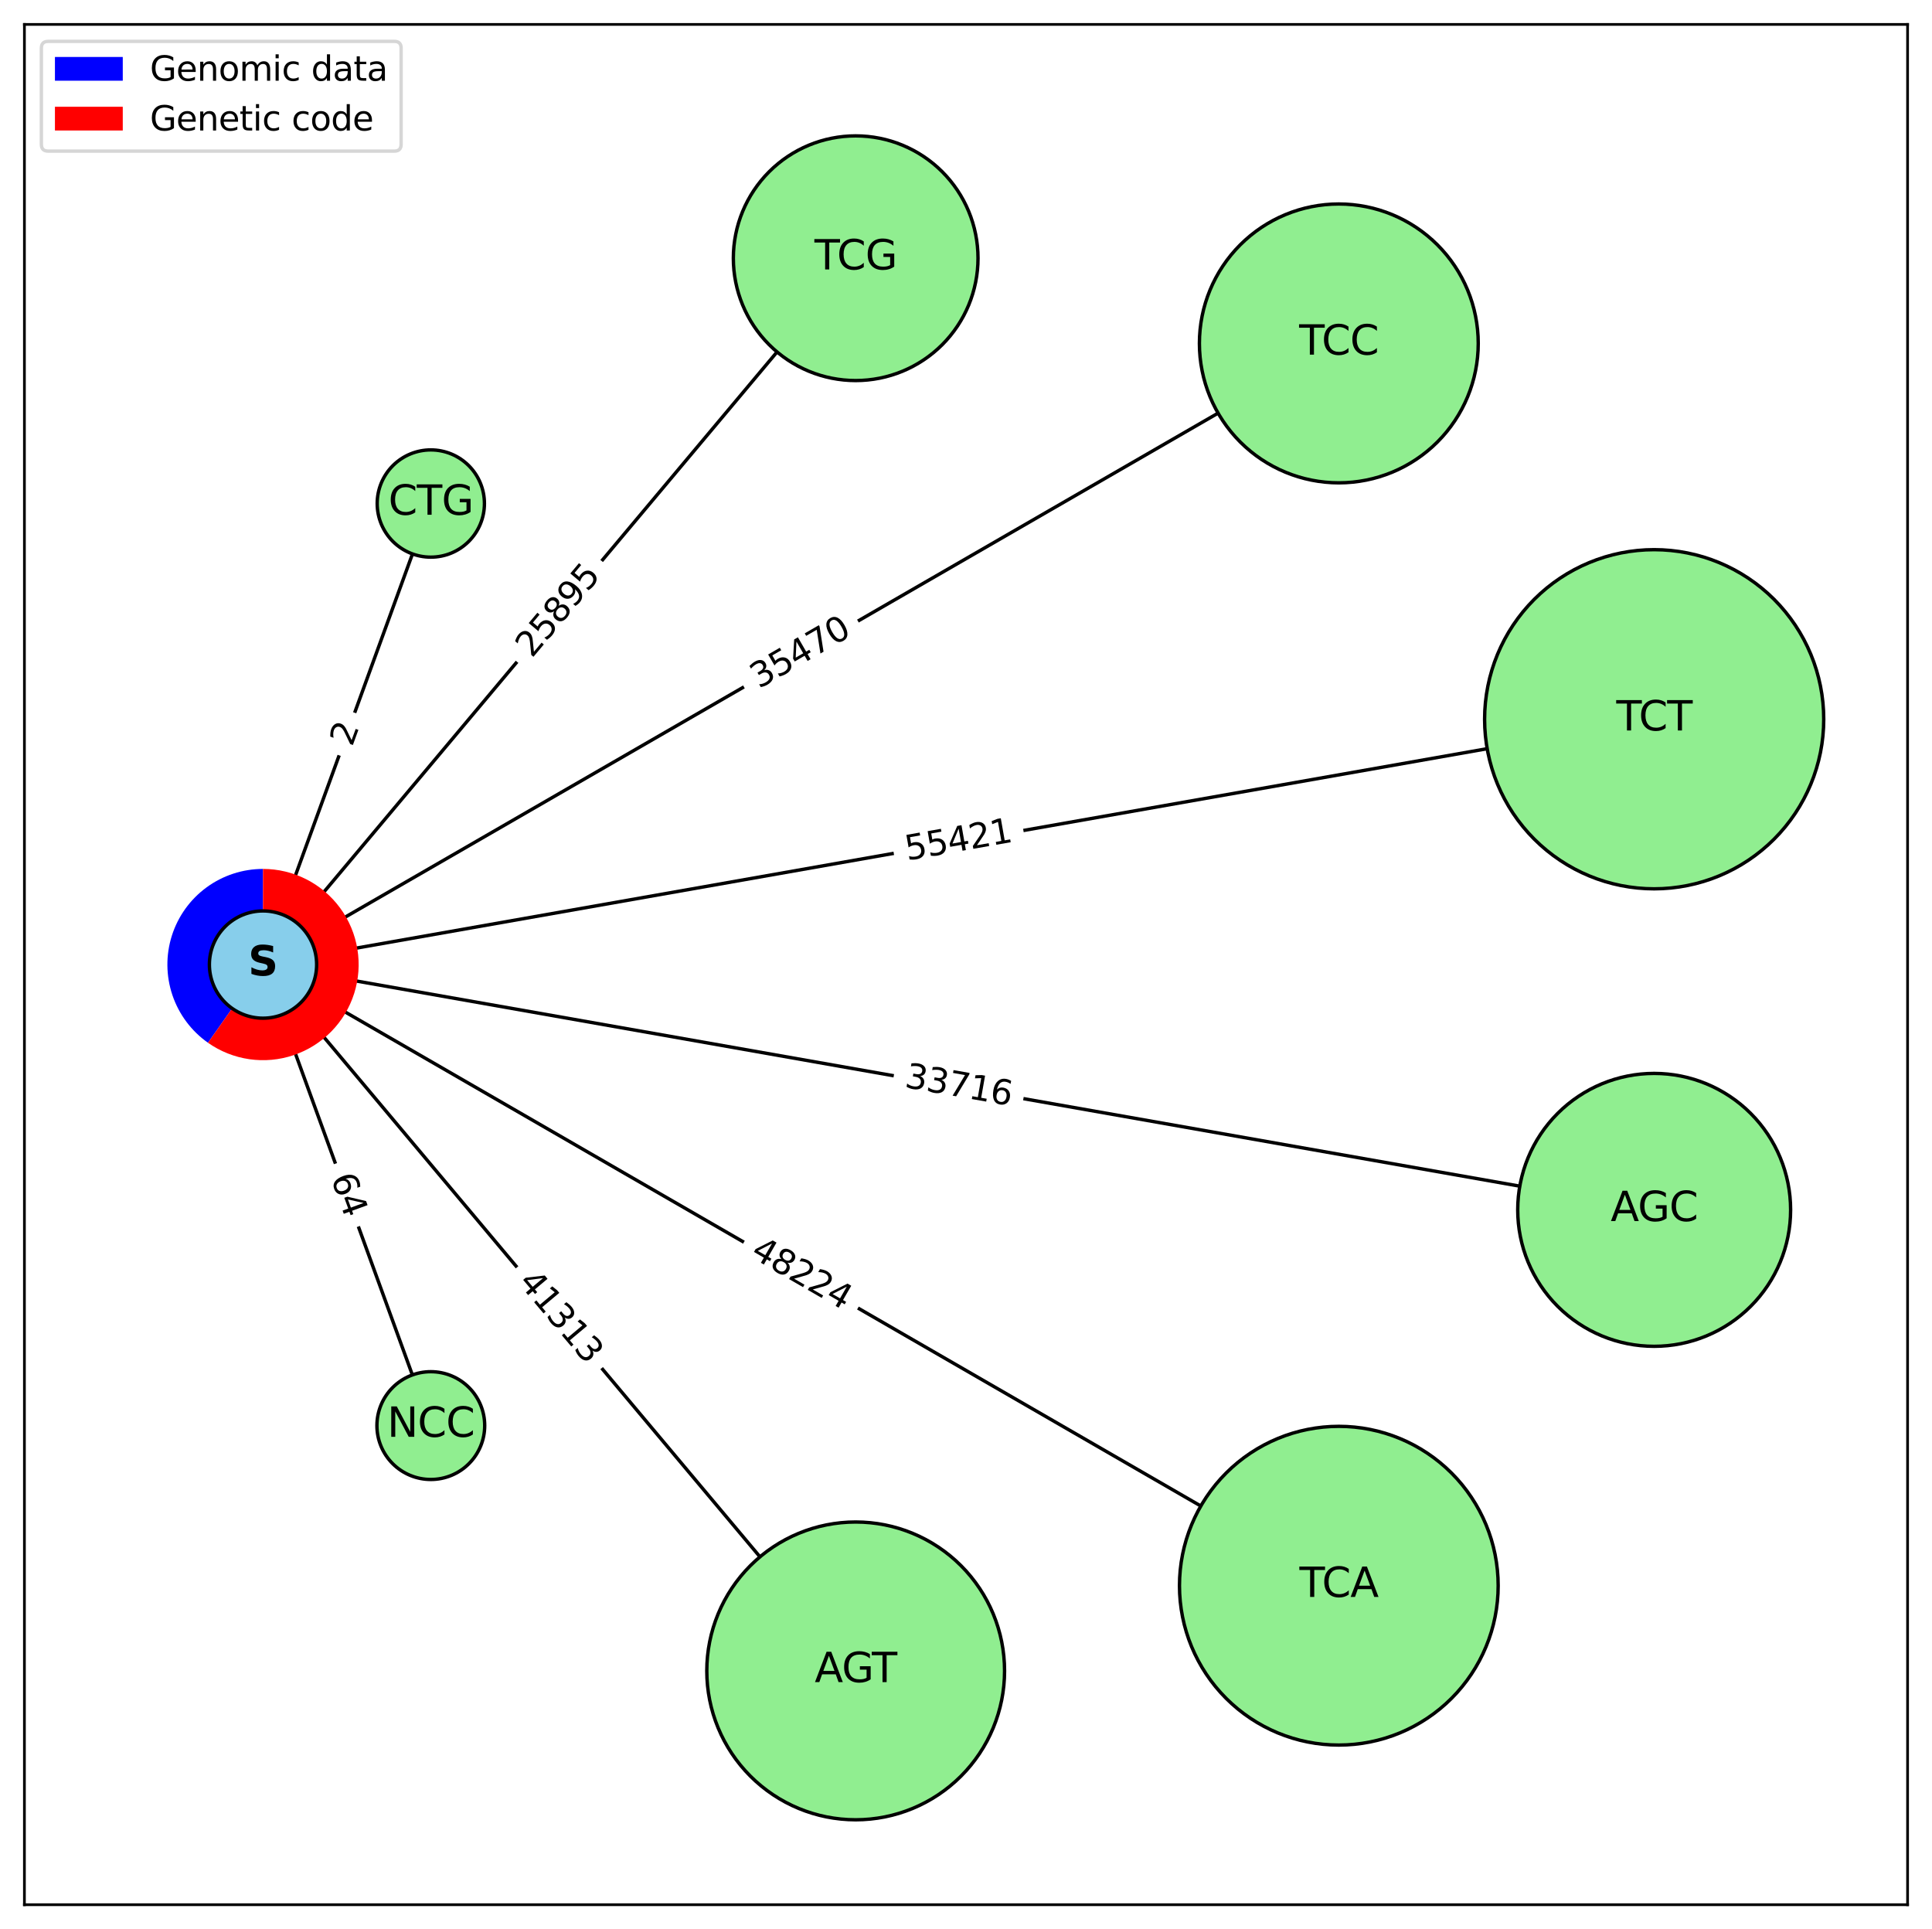 <?xml version="1.0" encoding="utf-8" standalone="no"?>
<!DOCTYPE svg PUBLIC "-//W3C//DTD SVG 1.1//EN"
  "http://www.w3.org/Graphics/SVG/1.1/DTD/svg11.dtd">
<svg xmlns:xlink="http://www.w3.org/1999/xlink" width="569.678pt" height="568.8pt" viewBox="0 0 569.678 568.8" xmlns="http://www.w3.org/2000/svg" version="1.1">
 <defs>
  <style type="text/css">*{stroke-linejoin: round; stroke-linecap: butt}</style>
 </defs>
 <g id="figure_1">
  <g id="patch_1">
   <path d="M 0 568.8 
L 569.678 568.8 
L 569.678 0 
L 0 0 
z
" style="fill: #ffffff"/>
  </g>
  <g id="axes_1">
   <g id="patch_2">
    <path d="M 7.2 561.6 
L 562.478 561.6 
L 562.478 7.2 
L 7.2 7.2 
z
" style="fill: #ffffff"/>
   </g>
   <g id="patch_3">
    <path d="M 80.516 292.535 
Q 102.292 352.365 123.686 411.145 
" clip-path="url(#p879876edef)" style="fill: none; stroke: #000000; stroke-linecap: round"/>
    <path d="M 124.197 406.702 
L 123.686 411.145 
L 120.439 408.07 
z
" clip-path="url(#p879876edef)" style="stroke: #000000; stroke-linecap: round"/>
   </g>
   <g id="patch_4">
    <path d="M 83.12 291.032 
Q 164.93 388.53 246.022 485.172 
" clip-path="url(#p879876edef)" style="fill: none; stroke: #000000; stroke-linecap: round"/>
    <path d="M 244.983 480.822 
L 246.022 485.172 
L 241.919 483.393 
z
" clip-path="url(#p879876edef)" style="stroke: #000000; stroke-linecap: round"/>
   </g>
   <g id="patch_5">
    <path d="M 85.055 288.73 
Q 236.162 375.972 386.3 462.654 
" clip-path="url(#p879876edef)" style="fill: none; stroke: #000000; stroke-linecap: round"/>
    <path d="M 383.836 458.922 
L 386.3 462.654 
L 381.836 462.386 
z
" clip-path="url(#p879876edef)" style="stroke: #000000; stroke-linecap: round"/>
   </g>
   <g id="patch_6">
    <path d="M 86.083 285.904 
Q 282.655 320.565 478.126 355.032 
" clip-path="url(#p879876edef)" style="fill: none; stroke: #000000; stroke-linecap: round"/>
    <path d="M 474.534 352.367 
L 478.126 355.032 
L 473.84 356.307 
z
" clip-path="url(#p879876edef)" style="stroke: #000000; stroke-linecap: round"/>
   </g>
   <g id="patch_7">
    <path d="M 86.083 282.896 
Q 282.655 248.235 478.126 213.768 
" clip-path="url(#p879876edef)" style="fill: none; stroke: #000000; stroke-linecap: round"/>
    <path d="M 473.84 212.493 
L 478.126 213.768 
L 474.534 216.433 
z
" clip-path="url(#p879876edef)" style="stroke: #000000; stroke-linecap: round"/>
   </g>
   <g id="patch_8">
    <path d="M 85.055 280.07 
Q 236.162 192.828 386.3 106.146 
" clip-path="url(#p879876edef)" style="fill: none; stroke: #000000; stroke-linecap: round"/>
    <path d="M 381.836 106.414 
L 386.3 106.146 
L 383.836 109.878 
z
" clip-path="url(#p879876edef)" style="stroke: #000000; stroke-linecap: round"/>
   </g>
   <g id="patch_9">
    <path d="M 83.12 277.768 
Q 164.93 180.27 246.022 83.628 
" clip-path="url(#p879876edef)" style="fill: none; stroke: #000000; stroke-linecap: round"/>
    <path d="M 241.919 85.407 
L 246.022 83.628 
L 244.983 87.978 
z
" clip-path="url(#p879876edef)" style="stroke: #000000; stroke-linecap: round"/>
   </g>
   <g id="patch_10">
    <path d="M 80.516 276.265 
Q 102.292 216.435 123.686 157.655 
" clip-path="url(#p879876edef)" style="fill: none; stroke: #000000; stroke-linecap: round"/>
    <path d="M 120.439 160.73 
L 123.686 157.655 
L 124.197 162.098 
z
" clip-path="url(#p879876edef)" style="stroke: #000000; stroke-linecap: round"/>
   </g>
   <g id="text_1">
    <g id="patch_11">
     <path d="M 92.75 349.068 
L 97.102 361.025 
Q 98.128 363.844 100.947 362.818 
L 110.042 359.508 
Q 112.861 358.482 111.835 355.663 
L 107.482 343.705 
Q 106.456 340.886 103.637 341.912 
L 94.543 345.222 
Q 91.724 346.248 92.75 349.068 
z
" clip-path="url(#p879876edef)" style="fill: #ffffff; stroke: #ffffff; stroke-linejoin: miter"/>
    </g>
    <g clip-path="url(#p879876edef)">
     <!-- 64 -->
     <g transform="translate(97.523 347.33) rotate(-290) scale(0.1 -0.1)">
      <defs>
       <path id="DejaVuSans-36" d="M 2113 2584 
Q 1688 2584 1439 2293 
Q 1191 2003 1191 1497 
Q 1191 994 1439 701 
Q 1688 409 2113 409 
Q 2538 409 2786 701 
Q 3034 994 3034 1497 
Q 3034 2003 2786 2293 
Q 2538 2584 2113 2584 
z
M 3366 4563 
L 3366 3988 
Q 3128 4100 2886 4159 
Q 2644 4219 2406 4219 
Q 1781 4219 1451 3797 
Q 1122 3375 1075 2522 
Q 1259 2794 1537 2939 
Q 1816 3084 2150 3084 
Q 2853 3084 3261 2657 
Q 3669 2231 3669 1497 
Q 3669 778 3244 343 
Q 2819 -91 2113 -91 
Q 1303 -91 875 529 
Q 447 1150 447 2328 
Q 447 3434 972 4092 
Q 1497 4750 2381 4750 
Q 2619 4750 2861 4703 
Q 3103 4656 3366 4563 
z
" transform="scale(0.016)"/>
       <path id="DejaVuSans-34" d="M 2419 4116 
L 825 1625 
L 2419 1625 
L 2419 4116 
z
M 2253 4666 
L 3047 4666 
L 3047 1625 
L 3713 1625 
L 3713 1100 
L 3047 1100 
L 3047 0 
L 2419 0 
L 2419 1100 
L 313 1100 
L 313 1709 
L 2253 4666 
z
" transform="scale(0.016)"/>
      </defs>
      <use xlink:href="#DejaVuSans-36"/>
      <use xlink:href="#DejaVuSans-34" x="63.623"/>
     </g>
    </g>
   </g>
   <g id="text_2">
    <g id="patch_12">
     <path d="M 148.701 381.384 
L 169.15 405.754 
Q 171.078 408.052 173.376 406.124 
L 180.79 399.903 
Q 183.088 397.974 181.16 395.676 
L 160.711 371.306 
Q 158.783 369.008 156.485 370.937 
L 149.071 377.158 
Q 146.773 379.086 148.701 381.384 
z
" clip-path="url(#p879876edef)" style="fill: #ffffff; stroke: #ffffff; stroke-linejoin: miter"/>
    </g>
    <g clip-path="url(#p879876edef)">
     <!-- 41313 -->
     <g transform="translate(152.592 378.119) rotate(-310) scale(0.1 -0.1)">
      <defs>
       <path id="DejaVuSans-31" d="M 794 531 
L 1825 531 
L 1825 4091 
L 703 3866 
L 703 4441 
L 1819 4666 
L 2450 4666 
L 2450 531 
L 3481 531 
L 3481 0 
L 794 0 
L 794 531 
z
" transform="scale(0.016)"/>
       <path id="DejaVuSans-33" d="M 2597 2516 
Q 3050 2419 3304 2112 
Q 3559 1806 3559 1356 
Q 3559 666 3084 287 
Q 2609 -91 1734 -91 
Q 1441 -91 1130 -33 
Q 819 25 488 141 
L 488 750 
Q 750 597 1062 519 
Q 1375 441 1716 441 
Q 2309 441 2620 675 
Q 2931 909 2931 1356 
Q 2931 1769 2642 2001 
Q 2353 2234 1838 2234 
L 1294 2234 
L 1294 2753 
L 1863 2753 
Q 2328 2753 2575 2939 
Q 2822 3125 2822 3475 
Q 2822 3834 2567 4026 
Q 2313 4219 1838 4219 
Q 1578 4219 1281 4162 
Q 984 4106 628 3988 
L 628 4550 
Q 988 4650 1302 4700 
Q 1616 4750 1894 4750 
Q 2613 4750 3031 4423 
Q 3450 4097 3450 3541 
Q 3450 3153 3228 2886 
Q 3006 2619 2597 2516 
z
" transform="scale(0.016)"/>
      </defs>
      <use xlink:href="#DejaVuSans-34"/>
      <use xlink:href="#DejaVuSans-31" x="63.623"/>
      <use xlink:href="#DejaVuSans-33" x="127.246"/>
      <use xlink:href="#DejaVuSans-31" x="190.869"/>
      <use xlink:href="#DejaVuSans-33" x="254.492"/>
     </g>
    </g>
   </g>
   <g id="text_3">
    <g id="patch_13">
     <path d="M 218.467 374.807 
L 246.017 390.714 
Q 248.615 392.214 250.115 389.616 
L 254.954 381.234 
Q 256.454 378.636 253.856 377.136 
L 226.306 361.23 
Q 223.708 359.73 222.208 362.328 
L 217.369 370.709 
Q 215.869 373.307 218.467 374.807 
z
" clip-path="url(#p879876edef)" style="fill: #ffffff; stroke: #ffffff; stroke-linejoin: miter"/>
    </g>
    <g clip-path="url(#p879876edef)">
     <!-- 48224 -->
     <g transform="translate(221.007 370.408) rotate(-330) scale(0.1 -0.1)">
      <defs>
       <path id="DejaVuSans-38" d="M 2034 2216 
Q 1584 2216 1326 1975 
Q 1069 1734 1069 1313 
Q 1069 891 1326 650 
Q 1584 409 2034 409 
Q 2484 409 2743 651 
Q 3003 894 3003 1313 
Q 3003 1734 2745 1975 
Q 2488 2216 2034 2216 
z
M 1403 2484 
Q 997 2584 770 2862 
Q 544 3141 544 3541 
Q 544 4100 942 4425 
Q 1341 4750 2034 4750 
Q 2731 4750 3128 4425 
Q 3525 4100 3525 3541 
Q 3525 3141 3298 2862 
Q 3072 2584 2669 2484 
Q 3125 2378 3379 2068 
Q 3634 1759 3634 1313 
Q 3634 634 3220 271 
Q 2806 -91 2034 -91 
Q 1263 -91 848 271 
Q 434 634 434 1313 
Q 434 1759 690 2068 
Q 947 2378 1403 2484 
z
M 1172 3481 
Q 1172 3119 1398 2916 
Q 1625 2713 2034 2713 
Q 2441 2713 2670 2916 
Q 2900 3119 2900 3481 
Q 2900 3844 2670 4047 
Q 2441 4250 2034 4250 
Q 1625 4250 1398 4047 
Q 1172 3844 1172 3481 
z
" transform="scale(0.016)"/>
       <path id="DejaVuSans-32" d="M 1228 531 
L 3431 531 
L 3431 0 
L 469 0 
L 469 531 
Q 828 903 1448 1529 
Q 2069 2156 2228 2338 
Q 2531 2678 2651 2914 
Q 2772 3150 2772 3378 
Q 2772 3750 2511 3984 
Q 2250 4219 1831 4219 
Q 1534 4219 1204 4116 
Q 875 4013 500 3803 
L 500 4441 
Q 881 4594 1212 4672 
Q 1544 4750 1819 4750 
Q 2544 4750 2975 4387 
Q 3406 4025 3406 3419 
Q 3406 3131 3298 2873 
Q 3191 2616 2906 2266 
Q 2828 2175 2409 1742 
Q 1991 1309 1228 531 
z
" transform="scale(0.016)"/>
      </defs>
      <use xlink:href="#DejaVuSans-34"/>
      <use xlink:href="#DejaVuSans-38" x="63.623"/>
      <use xlink:href="#DejaVuSans-32" x="127.246"/>
      <use xlink:href="#DejaVuSans-32" x="190.869"/>
      <use xlink:href="#DejaVuSans-34" x="254.492"/>
     </g>
    </g>
   </g>
   <g id="text_4">
    <g id="patch_14">
     <path d="M 265.629 325.523 
L 296.958 331.047 
Q 299.913 331.568 300.434 328.613 
L 302.114 319.082 
Q 302.635 316.128 299.681 315.607 
L 268.352 310.083 
Q 265.397 309.562 264.876 312.516 
L 263.196 322.047 
Q 262.675 325.002 265.629 325.523 
z
" clip-path="url(#p879876edef)" style="fill: #ffffff; stroke: #ffffff; stroke-linejoin: miter"/>
    </g>
    <g clip-path="url(#p879876edef)">
     <!-- 33716 -->
     <g transform="translate(266.511 320.52) rotate(-350) scale(0.1 -0.1)">
      <defs>
       <path id="DejaVuSans-37" d="M 525 4666 
L 3525 4666 
L 3525 4397 
L 1831 0 
L 1172 0 
L 2766 4134 
L 525 4134 
L 525 4666 
z
" transform="scale(0.016)"/>
      </defs>
      <use xlink:href="#DejaVuSans-33"/>
      <use xlink:href="#DejaVuSans-33" x="63.623"/>
      <use xlink:href="#DejaVuSans-37" x="127.246"/>
      <use xlink:href="#DejaVuSans-31" x="190.869"/>
      <use xlink:href="#DejaVuSans-36" x="254.492"/>
     </g>
    </g>
   </g>
   <g id="text_5">
    <g id="patch_15">
     <path d="M 268.352 258.717 
L 299.681 253.193 
Q 302.635 252.672 302.114 249.718 
L 300.434 240.187 
Q 299.913 237.232 296.958 237.753 
L 265.629 243.277 
Q 262.675 243.798 263.196 246.753 
L 264.876 256.284 
Q 265.397 259.238 268.352 258.717 
z
" clip-path="url(#p879876edef)" style="fill: #ffffff; stroke: #ffffff; stroke-linejoin: miter"/>
    </g>
    <g clip-path="url(#p879876edef)">
     <!-- 55421 -->
     <g transform="translate(267.47 253.715) rotate(-10) scale(0.1 -0.1)">
      <defs>
       <path id="DejaVuSans-35" d="M 691 4666 
L 3169 4666 
L 3169 4134 
L 1269 4134 
L 1269 2991 
Q 1406 3038 1543 3061 
Q 1681 3084 1819 3084 
Q 2600 3084 3056 2656 
Q 3513 2228 3513 1497 
Q 3513 744 3044 326 
Q 2575 -91 1722 -91 
Q 1428 -91 1123 -41 
Q 819 9 494 109 
L 494 744 
Q 775 591 1075 516 
Q 1375 441 1709 441 
Q 2250 441 2565 725 
Q 2881 1009 2881 1497 
Q 2881 1984 2565 2268 
Q 2250 2553 1709 2553 
Q 1456 2553 1204 2497 
Q 953 2441 691 2322 
L 691 4666 
z
" transform="scale(0.016)"/>
      </defs>
      <use xlink:href="#DejaVuSans-35"/>
      <use xlink:href="#DejaVuSans-35" x="63.623"/>
      <use xlink:href="#DejaVuSans-34" x="127.246"/>
      <use xlink:href="#DejaVuSans-32" x="190.869"/>
      <use xlink:href="#DejaVuSans-31" x="254.492"/>
     </g>
    </g>
   </g>
   <g id="text_6">
    <g id="patch_16">
     <path d="M 226.306 207.57 
L 253.856 191.664 
Q 256.454 190.164 254.954 187.566 
L 250.115 179.184 
Q 248.615 176.586 246.017 178.086 
L 218.467 193.993 
Q 215.869 195.493 217.369 198.091 
L 222.208 206.472 
Q 223.708 209.07 226.306 207.57 
z
" clip-path="url(#p879876edef)" style="fill: #ffffff; stroke: #ffffff; stroke-linejoin: miter"/>
    </g>
    <g clip-path="url(#p879876edef)">
     <!-- 35470 -->
     <g transform="translate(223.766 203.171) rotate(-30) scale(0.1 -0.1)">
      <defs>
       <path id="DejaVuSans-30" d="M 2034 4250 
Q 1547 4250 1301 3770 
Q 1056 3291 1056 2328 
Q 1056 1369 1301 889 
Q 1547 409 2034 409 
Q 2525 409 2770 889 
Q 3016 1369 3016 2328 
Q 3016 3291 2770 3770 
Q 2525 4250 2034 4250 
z
M 2034 4750 
Q 2819 4750 3233 4129 
Q 3647 3509 3647 2328 
Q 3647 1150 3233 529 
Q 2819 -91 2034 -91 
Q 1250 -91 836 529 
Q 422 1150 422 2328 
Q 422 3509 836 4129 
Q 1250 4750 2034 4750 
z
" transform="scale(0.016)"/>
      </defs>
      <use xlink:href="#DejaVuSans-33"/>
      <use xlink:href="#DejaVuSans-35" x="63.623"/>
      <use xlink:href="#DejaVuSans-34" x="127.246"/>
      <use xlink:href="#DejaVuSans-37" x="190.869"/>
      <use xlink:href="#DejaVuSans-30" x="254.492"/>
     </g>
    </g>
   </g>
   <g id="text_7">
    <g id="patch_17">
     <path d="M 160.711 197.494 
L 181.16 173.124 
Q 183.088 170.826 180.79 168.897 
L 173.376 162.676 
Q 171.078 160.748 169.15 163.046 
L 148.701 187.416 
Q 146.773 189.714 149.071 191.642 
L 156.485 197.863 
Q 158.783 199.792 160.711 197.494 
z
" clip-path="url(#p879876edef)" style="fill: #ffffff; stroke: #ffffff; stroke-linejoin: miter"/>
    </g>
    <g clip-path="url(#p879876edef)">
     <!-- 25895 -->
     <g transform="translate(156.82 194.228) rotate(-50) scale(0.1 -0.1)">
      <defs>
       <path id="DejaVuSans-39" d="M 703 97 
L 703 672 
Q 941 559 1184 500 
Q 1428 441 1663 441 
Q 2288 441 2617 861 
Q 2947 1281 2994 2138 
Q 2813 1869 2534 1725 
Q 2256 1581 1919 1581 
Q 1219 1581 811 2004 
Q 403 2428 403 3163 
Q 403 3881 828 4315 
Q 1253 4750 1959 4750 
Q 2769 4750 3195 4129 
Q 3622 3509 3622 2328 
Q 3622 1225 3098 567 
Q 2575 -91 1691 -91 
Q 1453 -91 1209 -44 
Q 966 3 703 97 
z
M 1959 2075 
Q 2384 2075 2632 2365 
Q 2881 2656 2881 3163 
Q 2881 3666 2632 3958 
Q 2384 4250 1959 4250 
Q 1534 4250 1286 3958 
Q 1038 3666 1038 3163 
Q 1038 2656 1286 2365 
Q 1534 2075 1959 2075 
z
" transform="scale(0.016)"/>
      </defs>
      <use xlink:href="#DejaVuSans-32"/>
      <use xlink:href="#DejaVuSans-35" x="63.623"/>
      <use xlink:href="#DejaVuSans-38" x="127.246"/>
      <use xlink:href="#DejaVuSans-39" x="190.869"/>
      <use xlink:href="#DejaVuSans-35" x="254.492"/>
     </g>
    </g>
   </g>
   <g id="text_8">
    <g id="patch_18">
     <path d="M 108.57 222.105 
L 110.746 216.127 
Q 111.773 213.307 108.953 212.281 
L 99.859 208.971 
Q 97.04 207.945 96.014 210.764 
L 93.838 216.743 
Q 92.812 219.562 95.631 220.588 
L 104.725 223.898 
Q 107.544 224.924 108.57 222.105 
z
" clip-path="url(#p879876edef)" style="fill: #ffffff; stroke: #ffffff; stroke-linejoin: miter"/>
    </g>
    <g clip-path="url(#p879876edef)">
     <!-- 2 -->
     <g transform="translate(103.797 220.368) rotate(-70) scale(0.1 -0.1)">
      <use xlink:href="#DejaVuSans-32"/>
     </g>
    </g>
   </g>
   <g id="patch_19">
    <path d="M 77.555 256.203 
C 71.565 256.203 65.728 258.112 60.896 261.65 
C 56.063 265.189 52.482 270.177 50.673 275.888 
C 48.865 281.598 48.923 287.738 50.837 293.414 
C 52.752 299.089 56.426 304.009 61.324 307.457 
L 77.555 284.4 
z
" style="fill: #0000ff"/>
   </g>
   <g id="patch_20">
    <path d="M 61.324 307.457 
C 64.948 310.008 69.123 311.669 73.509 312.305 
C 77.895 312.941 82.369 312.534 86.569 311.117 
C 90.768 309.701 94.574 307.314 97.679 304.151 
C 100.783 300.988 103.098 297.137 104.436 292.912 
C 105.774 288.688 106.097 284.206 105.379 279.833 
C 104.662 275.46 102.923 271.317 100.305 267.741 
C 97.686 264.165 94.261 261.257 90.309 259.252 
C 86.357 257.248 81.987 256.203 77.555 256.203 
L 77.555 284.4 
z
" style="fill: #ff0000"/>
   </g>
   <g id="matplotlib.axis_1">
    <g id="xtick_1"/>
    <g id="xtick_2"/>
    <g id="xtick_3"/>
    <g id="xtick_4"/>
    <g id="xtick_5"/>
    <g id="xtick_6"/>
    <g id="xtick_7"/>
   </g>
   <g id="matplotlib.axis_2">
    <g id="ytick_1"/>
    <g id="ytick_2"/>
    <g id="ytick_3"/>
    <g id="ytick_4"/>
    <g id="ytick_5"/>
    <g id="ytick_6"/>
    <g id="ytick_7"/>
   </g>
   <g id="PathCollection_1">
    <path d="M 77.555 300.211 
C 81.748 300.211 85.77 298.545 88.735 295.58 
C 91.7 292.615 93.366 288.593 93.366 284.4 
C 93.366 280.207 91.7 276.185 88.735 273.22 
C 85.77 270.255 81.748 268.589 77.555 268.589 
C 73.362 268.589 69.34 270.255 66.374 273.22 
C 63.409 276.185 61.743 280.207 61.743 284.4 
C 61.743 288.593 63.409 292.615 66.374 295.58 
C 69.34 298.545 73.362 300.211 77.555 300.211 
z
" clip-path="url(#p879876edef)" style="fill: #87ceeb; stroke: #000000"/>
    <path d="M 127.031 436.226 
C 131.245 436.226 135.288 434.551 138.268 431.571 
C 141.248 428.592 142.922 424.549 142.922 420.335 
C 142.922 416.121 141.248 412.078 138.268 409.099 
C 135.288 406.119 131.245 404.444 127.031 404.444 
C 122.817 404.444 118.775 406.119 115.795 409.099 
C 112.815 412.078 111.14 416.121 111.14 420.335 
C 111.14 424.549 112.815 428.592 115.795 431.571 
C 118.775 434.551 122.817 436.226 127.031 436.226 
z
" clip-path="url(#p879876edef)" style="fill: #90ee90; stroke: #000000"/>
    <path d="M 252.309 536.565 
C 263.952 536.565 275.119 531.939 283.352 523.707 
C 291.584 515.474 296.21 504.307 296.21 492.664 
C 296.21 481.022 291.584 469.855 283.352 461.622 
C 275.119 453.39 263.952 448.764 252.309 448.764 
C 240.667 448.764 229.5 453.39 221.267 461.622 
C 213.035 469.855 208.409 481.022 208.409 492.664 
C 208.409 504.307 213.035 515.474 221.267 523.707 
C 229.5 531.939 240.667 536.565 252.309 536.565 
z
" clip-path="url(#p879876edef)" style="fill: #90ee90; stroke: #000000"/>
    <path d="M 394.771 514.532 
C 407.232 514.532 419.184 509.581 427.996 500.77 
C 436.807 491.958 441.758 480.006 441.758 467.545 
C 441.758 455.084 436.807 443.131 427.996 434.32 
C 419.184 425.508 407.232 420.557 394.771 420.557 
C 382.31 420.557 370.357 425.508 361.546 434.32 
C 352.734 443.131 347.783 455.084 347.783 467.545 
C 347.783 480.006 352.734 491.958 361.546 500.77 
C 370.357 509.581 382.31 514.532 394.771 514.532 
z
" clip-path="url(#p879876edef)" style="fill: #90ee90; stroke: #000000"/>
    <path d="M 487.756 396.964 
C 498.426 396.964 508.661 392.724 516.206 385.179 
C 523.751 377.634 527.99 367.4 527.99 356.73 
C 527.99 346.059 523.751 335.825 516.206 328.28 
C 508.661 320.735 498.426 316.495 487.756 316.495 
C 477.086 316.495 466.851 320.735 459.306 328.28 
C 451.761 335.825 447.522 346.059 447.522 356.73 
C 447.522 367.4 451.761 377.634 459.306 385.179 
C 466.851 392.724 477.086 396.964 487.756 396.964 
z
" clip-path="url(#p879876edef)" style="fill: #90ee90; stroke: #000000"/>
    <path d="M 487.756 262.07 
C 501.016 262.07 513.735 256.802 523.111 247.426 
C 532.487 238.049 537.756 225.331 537.756 212.07 
C 537.756 198.81 532.487 186.091 523.111 176.715 
C 513.735 167.339 501.016 162.07 487.756 162.07 
C 474.496 162.07 461.777 167.339 452.4 176.715 
C 443.024 186.091 437.756 198.81 437.756 212.07 
C 437.756 225.331 443.024 238.049 452.4 247.426 
C 461.777 256.802 474.496 262.07 487.756 262.07 
z
" clip-path="url(#p879876edef)" style="fill: #90ee90; stroke: #000000"/>
    <path d="M 394.771 142.365 
C 405.673 142.365 416.13 138.033 423.84 130.324 
C 431.549 122.615 435.88 112.158 435.88 101.255 
C 435.88 90.353 431.549 79.896 423.84 72.186 
C 416.13 64.477 405.673 60.146 394.771 60.146 
C 383.868 60.146 373.411 64.477 365.702 72.186 
C 357.993 79.896 353.661 90.353 353.661 101.255 
C 353.661 112.158 357.993 122.615 365.702 130.324 
C 373.411 138.033 383.868 142.365 394.771 142.365 
z
" clip-path="url(#p879876edef)" style="fill: #90ee90; stroke: #000000"/>
    <path d="M 252.309 112.208 
C 261.876 112.208 271.052 108.408 277.817 101.643 
C 284.581 94.878 288.382 85.702 288.382 76.136 
C 288.382 66.569 284.581 57.393 277.817 50.628 
C 271.052 43.864 261.876 40.063 252.309 40.063 
C 242.743 40.063 233.567 43.864 226.802 50.628 
C 220.037 57.393 216.237 66.569 216.237 76.136 
C 216.237 85.702 220.037 94.878 226.802 101.643 
C 233.567 108.408 242.743 112.208 252.309 112.208 
z
" clip-path="url(#p879876edef)" style="fill: #90ee90; stroke: #000000"/>
    <path d="M 127.031 164.276 
C 131.224 164.276 135.246 162.61 138.211 159.645 
C 141.176 156.68 142.842 152.658 142.842 148.465 
C 142.842 144.272 141.176 140.25 138.211 137.285 
C 135.246 134.32 131.224 132.654 127.031 132.654 
C 122.838 132.654 118.816 134.32 115.851 137.285 
C 112.886 140.25 111.22 144.272 111.22 148.465 
C 111.22 152.658 112.886 156.68 115.851 159.645 
C 118.816 162.61 122.838 164.276 127.031 164.276 
z
" clip-path="url(#p879876edef)" style="fill: #90ee90; stroke: #000000"/>
   </g>
   <g id="patch_21">
    <path d="M 7.2 561.6 
L 7.2 7.2 
" style="fill: none; stroke: #000000; stroke-width: 0.8; stroke-linejoin: miter; stroke-linecap: square"/>
   </g>
   <g id="patch_22">
    <path d="M 562.478 561.6 
L 562.478 7.2 
" style="fill: none; stroke: #000000; stroke-width: 0.8; stroke-linejoin: miter; stroke-linecap: square"/>
   </g>
   <g id="patch_23">
    <path d="M 7.2 561.6 
L 562.478 561.6 
" style="fill: none; stroke: #000000; stroke-width: 0.8; stroke-linejoin: miter; stroke-linecap: square"/>
   </g>
   <g id="patch_24">
    <path d="M 7.2 7.2 
L 562.478 7.2 
" style="fill: none; stroke: #000000; stroke-width: 0.8; stroke-linejoin: miter; stroke-linecap: square"/>
   </g>
   <g id="text_9">
    <g clip-path="url(#p879876edef)">
     <!-- $\mathbf{S}$ -->
     <g transform="translate(73.175 287.711) scale(0.12 -0.12)">
      <defs>
       <path id="DejaVuSans-Bold-53" d="M 3834 4519 
L 3834 3531 
Q 3450 3703 3084 3790 
Q 2719 3878 2394 3878 
Q 1963 3878 1756 3759 
Q 1550 3641 1550 3391 
Q 1550 3203 1689 3098 
Q 1828 2994 2194 2919 
L 2706 2816 
Q 3484 2659 3812 2340 
Q 4141 2022 4141 1434 
Q 4141 663 3683 286 
Q 3225 -91 2284 -91 
Q 1841 -91 1394 -6 
Q 947 78 500 244 
L 500 1259 
Q 947 1022 1364 901 
Q 1781 781 2169 781 
Q 2563 781 2772 912 
Q 2981 1044 2981 1288 
Q 2981 1506 2839 1625 
Q 2697 1744 2272 1838 
L 1806 1941 
Q 1106 2091 782 2419 
Q 459 2747 459 3303 
Q 459 4000 909 4375 
Q 1359 4750 2203 4750 
Q 2588 4750 2994 4692 
Q 3400 4634 3834 4519 
z
" transform="scale(0.016)"/>
      </defs>
      <use xlink:href="#DejaVuSans-Bold-53" transform="translate(0 0.781)"/>
     </g>
    </g>
   </g>
   <g id="text_10">
    <g clip-path="url(#p879876edef)">
     <!-- NCC -->
     <g transform="translate(114.163 423.646) scale(0.12 -0.12)">
      <defs>
       <path id="DejaVuSans-4e" d="M 628 4666 
L 1478 4666 
L 3547 763 
L 3547 4666 
L 4159 4666 
L 4159 0 
L 3309 0 
L 1241 3903 
L 1241 0 
L 628 0 
L 628 4666 
z
" transform="scale(0.016)"/>
       <path id="DejaVuSans-43" d="M 4122 4306 
L 4122 3641 
Q 3803 3938 3442 4084 
Q 3081 4231 2675 4231 
Q 1875 4231 1450 3742 
Q 1025 3253 1025 2328 
Q 1025 1406 1450 917 
Q 1875 428 2675 428 
Q 3081 428 3442 575 
Q 3803 722 4122 1019 
L 4122 359 
Q 3791 134 3420 21 
Q 3050 -91 2638 -91 
Q 1578 -91 968 557 
Q 359 1206 359 2328 
Q 359 3453 968 4101 
Q 1578 4750 2638 4750 
Q 3056 4750 3426 4639 
Q 3797 4528 4122 4306 
z
" transform="scale(0.016)"/>
      </defs>
      <use xlink:href="#DejaVuSans-4e"/>
      <use xlink:href="#DejaVuSans-43" x="74.805"/>
      <use xlink:href="#DejaVuSans-43" x="144.629"/>
     </g>
    </g>
   </g>
   <g id="text_11">
    <g clip-path="url(#p879876edef)">
     <!-- AGT -->
     <g transform="translate(240.214 495.976) scale(0.12 -0.12)">
      <defs>
       <path id="DejaVuSans-41" d="M 2188 4044 
L 1331 1722 
L 3047 1722 
L 2188 4044 
z
M 1831 4666 
L 2547 4666 
L 4325 0 
L 3669 0 
L 3244 1197 
L 1141 1197 
L 716 0 
L 50 0 
L 1831 4666 
z
" transform="scale(0.016)"/>
       <path id="DejaVuSans-47" d="M 3809 666 
L 3809 1919 
L 2778 1919 
L 2778 2438 
L 4434 2438 
L 4434 434 
Q 4069 175 3628 42 
Q 3188 -91 2688 -91 
Q 1594 -91 976 548 
Q 359 1188 359 2328 
Q 359 3472 976 4111 
Q 1594 4750 2688 4750 
Q 3144 4750 3555 4637 
Q 3966 4525 4313 4306 
L 4313 3634 
Q 3963 3931 3569 4081 
Q 3175 4231 2741 4231 
Q 1884 4231 1454 3753 
Q 1025 3275 1025 2328 
Q 1025 1384 1454 906 
Q 1884 428 2741 428 
Q 3075 428 3337 486 
Q 3600 544 3809 666 
z
" transform="scale(0.016)"/>
       <path id="DejaVuSans-54" d="M -19 4666 
L 3928 4666 
L 3928 4134 
L 2272 4134 
L 2272 0 
L 1638 0 
L 1638 4134 
L -19 4134 
L -19 4666 
z
" transform="scale(0.016)"/>
      </defs>
      <use xlink:href="#DejaVuSans-41"/>
      <use xlink:href="#DejaVuSans-47" x="66.658"/>
      <use xlink:href="#DejaVuSans-54" x="140.523"/>
     </g>
    </g>
   </g>
   <g id="text_12">
    <g clip-path="url(#p879876edef)">
     <!-- TCA -->
     <g transform="translate(383.164 470.856) scale(0.12 -0.12)">
      <use xlink:href="#DejaVuSans-54"/>
      <use xlink:href="#DejaVuSans-43" x="55.209"/>
      <use xlink:href="#DejaVuSans-41" x="125.033"/>
     </g>
    </g>
   </g>
   <g id="text_13">
    <g clip-path="url(#p879876edef)">
     <!-- AGC -->
     <g transform="translate(474.918 360.041) scale(0.12 -0.12)">
      <use xlink:href="#DejaVuSans-41"/>
      <use xlink:href="#DejaVuSans-47" x="66.658"/>
      <use xlink:href="#DejaVuSans-43" x="144.148"/>
     </g>
    </g>
   </g>
   <g id="text_14">
    <g clip-path="url(#p879876edef)">
     <!-- TCT -->
     <g transform="translate(476.589 215.382) scale(0.12 -0.12)">
      <use xlink:href="#DejaVuSans-54"/>
      <use xlink:href="#DejaVuSans-43" x="55.209"/>
      <use xlink:href="#DejaVuSans-54" x="125.033"/>
     </g>
    </g>
   </g>
   <g id="text_15">
    <g clip-path="url(#p879876edef)">
     <!-- TCC -->
     <g transform="translate(383.079 104.566) scale(0.12 -0.12)">
      <use xlink:href="#DejaVuSans-54"/>
      <use xlink:href="#DejaVuSans-43" x="55.209"/>
      <use xlink:href="#DejaVuSans-43" x="125.033"/>
     </g>
    </g>
   </g>
   <g id="text_16">
    <g clip-path="url(#p879876edef)">
     <!-- TCG -->
     <g transform="translate(240.158 79.447) scale(0.12 -0.12)">
      <use xlink:href="#DejaVuSans-54"/>
      <use xlink:href="#DejaVuSans-43" x="55.209"/>
      <use xlink:href="#DejaVuSans-47" x="125.033"/>
     </g>
    </g>
   </g>
   <g id="text_17">
    <g clip-path="url(#p879876edef)">
     <!-- CTG -->
     <g transform="translate(114.528 151.776) scale(0.12 -0.12)">
      <use xlink:href="#DejaVuSans-43"/>
      <use xlink:href="#DejaVuSans-54" x="69.824"/>
      <use xlink:href="#DejaVuSans-47" x="130.908"/>
     </g>
    </g>
   </g>
   <g id="legend_1">
    <g id="patch_25">
     <path d="M 14.2 44.556 
L 116.278 44.556 
Q 118.278 44.556 118.278 42.556 
L 118.278 14.2 
Q 118.278 12.2 116.278 12.2 
L 14.2 12.2 
Q 12.2 12.2 12.2 14.2 
L 12.2 42.556 
Q 12.2 44.556 14.2 44.556 
z
" style="fill: #ffffff; opacity: 0.8; stroke: #cccccc; stroke-linejoin: miter"/>
    </g>
    <g id="patch_26">
     <path d="M 16.2 23.798 
L 36.2 23.798 
L 36.2 16.798 
L 16.2 16.798 
z
" style="fill: #0000ff"/>
    </g>
    <g id="text_18">
     <!-- Genomic data -->
     <g transform="translate(44.2 23.798) scale(0.1 -0.1)">
      <defs>
       <path id="DejaVuSans-65" d="M 3597 1894 
L 3597 1613 
L 953 1613 
Q 991 1019 1311 708 
Q 1631 397 2203 397 
Q 2534 397 2845 478 
Q 3156 559 3463 722 
L 3463 178 
Q 3153 47 2828 -22 
Q 2503 -91 2169 -91 
Q 1331 -91 842 396 
Q 353 884 353 1716 
Q 353 2575 817 3079 
Q 1281 3584 2069 3584 
Q 2775 3584 3186 3129 
Q 3597 2675 3597 1894 
z
M 3022 2063 
Q 3016 2534 2758 2815 
Q 2500 3097 2075 3097 
Q 1594 3097 1305 2825 
Q 1016 2553 972 2059 
L 3022 2063 
z
" transform="scale(0.016)"/>
       <path id="DejaVuSans-6e" d="M 3513 2113 
L 3513 0 
L 2938 0 
L 2938 2094 
Q 2938 2591 2744 2837 
Q 2550 3084 2163 3084 
Q 1697 3084 1428 2787 
Q 1159 2491 1159 1978 
L 1159 0 
L 581 0 
L 581 3500 
L 1159 3500 
L 1159 2956 
Q 1366 3272 1645 3428 
Q 1925 3584 2291 3584 
Q 2894 3584 3203 3211 
Q 3513 2838 3513 2113 
z
" transform="scale(0.016)"/>
       <path id="DejaVuSans-6f" d="M 1959 3097 
Q 1497 3097 1228 2736 
Q 959 2375 959 1747 
Q 959 1119 1226 758 
Q 1494 397 1959 397 
Q 2419 397 2687 759 
Q 2956 1122 2956 1747 
Q 2956 2369 2687 2733 
Q 2419 3097 1959 3097 
z
M 1959 3584 
Q 2709 3584 3137 3096 
Q 3566 2609 3566 1747 
Q 3566 888 3137 398 
Q 2709 -91 1959 -91 
Q 1206 -91 779 398 
Q 353 888 353 1747 
Q 353 2609 779 3096 
Q 1206 3584 1959 3584 
z
" transform="scale(0.016)"/>
       <path id="DejaVuSans-6d" d="M 3328 2828 
Q 3544 3216 3844 3400 
Q 4144 3584 4550 3584 
Q 5097 3584 5394 3201 
Q 5691 2819 5691 2113 
L 5691 0 
L 5113 0 
L 5113 2094 
Q 5113 2597 4934 2840 
Q 4756 3084 4391 3084 
Q 3944 3084 3684 2787 
Q 3425 2491 3425 1978 
L 3425 0 
L 2847 0 
L 2847 2094 
Q 2847 2600 2669 2842 
Q 2491 3084 2119 3084 
Q 1678 3084 1418 2786 
Q 1159 2488 1159 1978 
L 1159 0 
L 581 0 
L 581 3500 
L 1159 3500 
L 1159 2956 
Q 1356 3278 1631 3431 
Q 1906 3584 2284 3584 
Q 2666 3584 2933 3390 
Q 3200 3197 3328 2828 
z
" transform="scale(0.016)"/>
       <path id="DejaVuSans-69" d="M 603 3500 
L 1178 3500 
L 1178 0 
L 603 0 
L 603 3500 
z
M 603 4863 
L 1178 4863 
L 1178 4134 
L 603 4134 
L 603 4863 
z
" transform="scale(0.016)"/>
       <path id="DejaVuSans-63" d="M 3122 3366 
L 3122 2828 
Q 2878 2963 2633 3030 
Q 2388 3097 2138 3097 
Q 1578 3097 1268 2742 
Q 959 2388 959 1747 
Q 959 1106 1268 751 
Q 1578 397 2138 397 
Q 2388 397 2633 464 
Q 2878 531 3122 666 
L 3122 134 
Q 2881 22 2623 -34 
Q 2366 -91 2075 -91 
Q 1284 -91 818 406 
Q 353 903 353 1747 
Q 353 2603 823 3093 
Q 1294 3584 2113 3584 
Q 2378 3584 2631 3529 
Q 2884 3475 3122 3366 
z
" transform="scale(0.016)"/>
       <path id="DejaVuSans-20" transform="scale(0.016)"/>
       <path id="DejaVuSans-64" d="M 2906 2969 
L 2906 4863 
L 3481 4863 
L 3481 0 
L 2906 0 
L 2906 525 
Q 2725 213 2448 61 
Q 2172 -91 1784 -91 
Q 1150 -91 751 415 
Q 353 922 353 1747 
Q 353 2572 751 3078 
Q 1150 3584 1784 3584 
Q 2172 3584 2448 3432 
Q 2725 3281 2906 2969 
z
M 947 1747 
Q 947 1113 1208 752 
Q 1469 391 1925 391 
Q 2381 391 2643 752 
Q 2906 1113 2906 1747 
Q 2906 2381 2643 2742 
Q 2381 3103 1925 3103 
Q 1469 3103 1208 2742 
Q 947 2381 947 1747 
z
" transform="scale(0.016)"/>
       <path id="DejaVuSans-61" d="M 2194 1759 
Q 1497 1759 1228 1600 
Q 959 1441 959 1056 
Q 959 750 1161 570 
Q 1363 391 1709 391 
Q 2188 391 2477 730 
Q 2766 1069 2766 1631 
L 2766 1759 
L 2194 1759 
z
M 3341 1997 
L 3341 0 
L 2766 0 
L 2766 531 
Q 2569 213 2275 61 
Q 1981 -91 1556 -91 
Q 1019 -91 701 211 
Q 384 513 384 1019 
Q 384 1609 779 1909 
Q 1175 2209 1959 2209 
L 2766 2209 
L 2766 2266 
Q 2766 2663 2505 2880 
Q 2244 3097 1772 3097 
Q 1472 3097 1187 3025 
Q 903 2953 641 2809 
L 641 3341 
Q 956 3463 1253 3523 
Q 1550 3584 1831 3584 
Q 2591 3584 2966 3190 
Q 3341 2797 3341 1997 
z
" transform="scale(0.016)"/>
       <path id="DejaVuSans-74" d="M 1172 4494 
L 1172 3500 
L 2356 3500 
L 2356 3053 
L 1172 3053 
L 1172 1153 
Q 1172 725 1289 603 
Q 1406 481 1766 481 
L 2356 481 
L 2356 0 
L 1766 0 
Q 1100 0 847 248 
Q 594 497 594 1153 
L 594 3053 
L 172 3053 
L 172 3500 
L 594 3500 
L 594 4494 
L 1172 4494 
z
" transform="scale(0.016)"/>
      </defs>
      <use xlink:href="#DejaVuSans-47"/>
      <use xlink:href="#DejaVuSans-65" x="77.49"/>
      <use xlink:href="#DejaVuSans-6e" x="139.014"/>
      <use xlink:href="#DejaVuSans-6f" x="202.393"/>
      <use xlink:href="#DejaVuSans-6d" x="263.574"/>
      <use xlink:href="#DejaVuSans-69" x="360.986"/>
      <use xlink:href="#DejaVuSans-63" x="388.77"/>
      <use xlink:href="#DejaVuSans-20" x="443.75"/>
      <use xlink:href="#DejaVuSans-64" x="475.537"/>
      <use xlink:href="#DejaVuSans-61" x="539.014"/>
      <use xlink:href="#DejaVuSans-74" x="600.293"/>
      <use xlink:href="#DejaVuSans-61" x="639.502"/>
     </g>
    </g>
    <g id="patch_27">
     <path d="M 16.2 38.477 
L 36.2 38.477 
L 36.2 31.477 
L 16.2 31.477 
z
" style="fill: #ff0000"/>
    </g>
    <g id="text_19">
     <!-- Genetic code -->
     <g transform="translate(44.2 38.477) scale(0.1 -0.1)">
      <use xlink:href="#DejaVuSans-47"/>
      <use xlink:href="#DejaVuSans-65" x="77.49"/>
      <use xlink:href="#DejaVuSans-6e" x="139.014"/>
      <use xlink:href="#DejaVuSans-65" x="202.393"/>
      <use xlink:href="#DejaVuSans-74" x="263.916"/>
      <use xlink:href="#DejaVuSans-69" x="303.125"/>
      <use xlink:href="#DejaVuSans-63" x="330.908"/>
      <use xlink:href="#DejaVuSans-20" x="385.889"/>
      <use xlink:href="#DejaVuSans-63" x="417.676"/>
      <use xlink:href="#DejaVuSans-6f" x="472.656"/>
      <use xlink:href="#DejaVuSans-64" x="533.838"/>
      <use xlink:href="#DejaVuSans-65" x="597.314"/>
     </g>
    </g>
   </g>
  </g>
 </g>
 <defs>
  <clipPath id="p879876edef">
   <rect x="7.2" y="7.2" width="555.278" height="554.4"/>
  </clipPath>
 </defs>
</svg>
